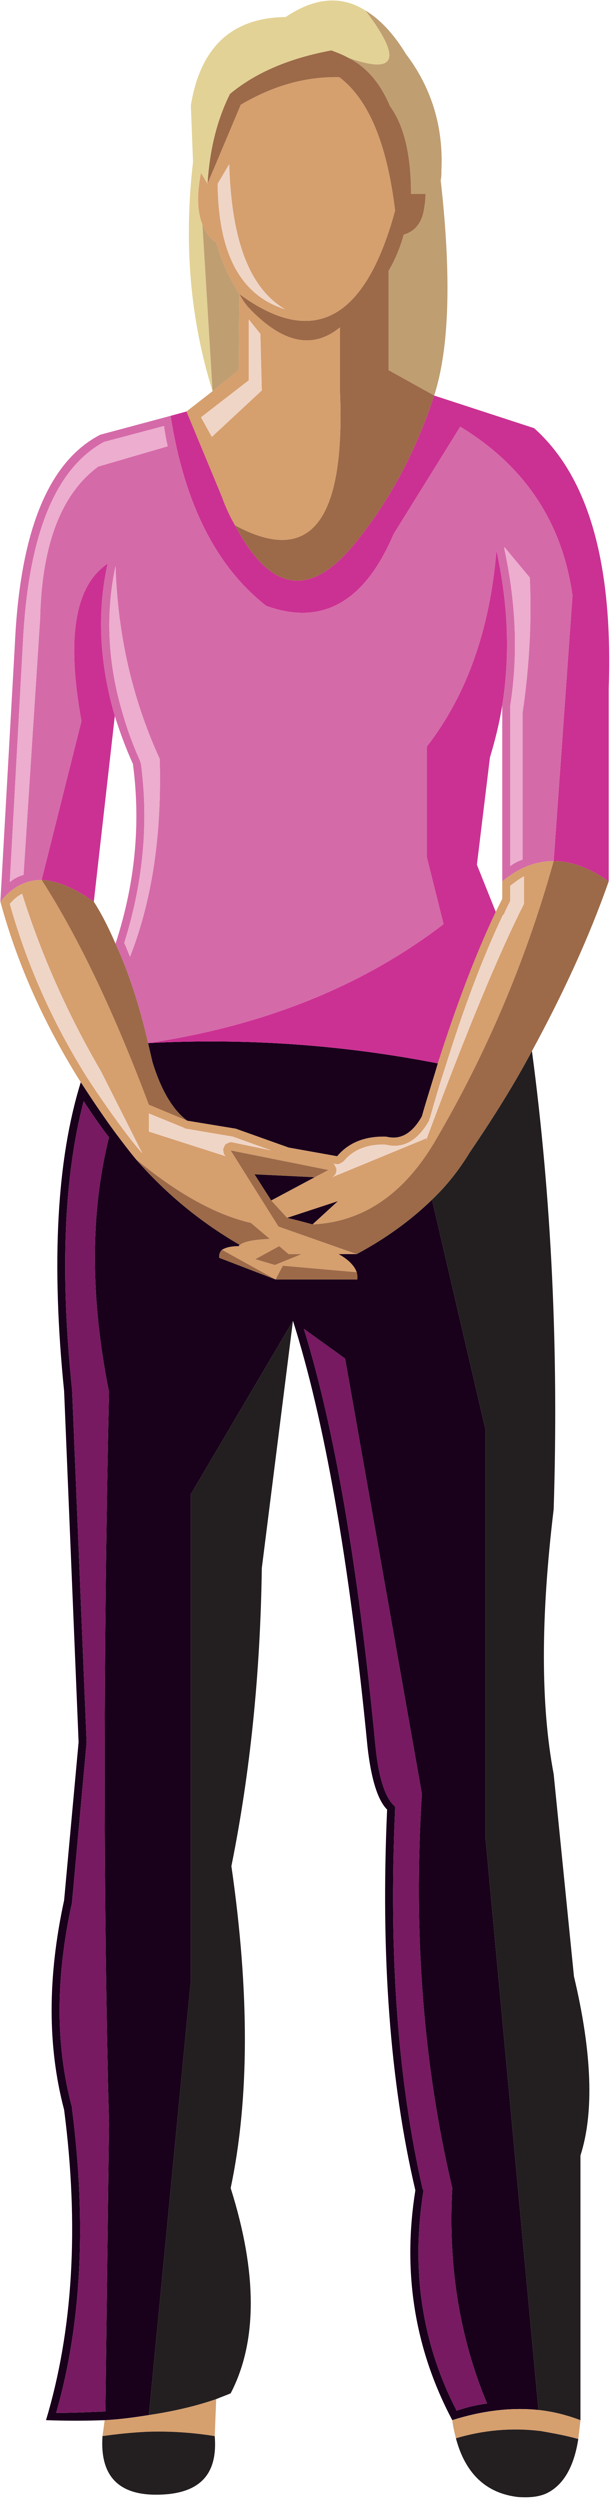 <?xml version="1.0" encoding="UTF-8" standalone="no"?>
<!DOCTYPE svg PUBLIC "-//W3C//DTD SVG 1.1//EN" "http://www.w3.org/Graphics/SVG/1.1/DTD/svg11.dtd">
<svg width="100%" height="100%" viewBox="0 0 176 718" version="1.1" xmlns="http://www.w3.org/2000/svg" xmlns:xlink="http://www.w3.org/1999/xlink" xml:space="preserve" xmlns:serif="http://www.serif.com/" style="fill-rule:evenodd;clip-rule:evenodd;stroke-linejoin:round;stroke-miterlimit:1.414;">
    <g transform="matrix(1,0,0,1,-1393.82,-1673.67)">
        <g transform="matrix(4.167,0,0,4.167,0,0)">
            <path d="M362.505,405.37C361.655,403.97 360.706,402.97 359.706,402.371C362.255,405.719 361.855,406.819 358.507,405.62C359.806,406.269 360.756,407.419 361.405,408.968C362.355,410.268 362.855,412.267 362.855,415.016L363.854,415.016C363.854,415.416 363.805,415.765 363.754,416.065C363.604,417.015 363.104,417.615 362.355,417.815C362.105,418.714 361.755,419.564 361.306,420.314L361.306,427.161L364.454,428.911C365.504,425.662 365.654,420.713 364.904,414.066C364.954,413.866 364.954,413.667 364.954,413.417C365.104,410.368 364.254,407.669 362.505,405.37Z" style="fill:rgb(191,158,114);fill-rule:nonzero;"/>
        </g>
        <g transform="matrix(4.167,0,0,4.167,0,0)">
            <path d="M361.405,408.968C360.756,407.419 359.806,406.269 358.507,405.62C358.157,405.42 357.757,405.27 357.357,405.12C354.408,405.67 352.109,406.67 350.36,408.119C349.51,409.818 348.96,411.867 348.811,414.316L351.109,408.869C353.309,407.569 355.558,406.92 357.907,406.969C359.956,408.518 361.206,411.617 361.755,416.166C359.706,423.712 356.107,425.662 351.01,421.913C351.16,422.212 351.359,422.513 351.609,422.813C353.958,425.312 356.058,425.761 357.957,424.212L357.957,428.711C358.307,437.607 355.908,440.656 350.71,437.857C353.109,442.405 355.808,442.905 358.856,439.256C361.306,436.307 363.155,432.859 364.454,428.911L361.306,427.161L361.306,420.314C361.755,419.564 362.105,418.714 362.355,417.815C363.105,417.615 363.604,417.015 363.754,416.065C363.805,415.765 363.854,415.416 363.854,415.016L362.855,415.016C362.855,412.267 362.355,410.268 361.405,408.968Z" style="fill:rgb(156,106,72);fill-rule:nonzero;"/>
        </g>
        <g transform="matrix(4.167,0,0,4.167,0,0)">
            <path d="M358.507,405.62C361.855,406.819 362.255,405.719 359.706,402.371C358.057,401.321 356.208,401.471 354.208,402.821C350.46,402.871 348.311,404.92 347.661,408.919L347.811,412.817C347.161,418.415 347.611,423.663 349.16,428.61L348.46,417.115C348.111,416.265 348.061,415.066 348.361,413.566L348.811,414.316C348.96,411.867 349.51,409.818 350.36,408.119C352.109,406.67 354.408,405.67 357.357,405.12C357.757,405.27 358.157,405.42 358.507,405.62Z" style="fill:rgb(227,210,150);fill-rule:nonzero;"/>
        </g>
        <g transform="matrix(4.167,0,0,4.167,0,0)">
            <path d="M352.459,424.662L352.559,428.56L349.11,431.759L348.361,430.41L351.659,427.861L351.659,423.663L352.459,424.662ZM357.957,428.711L357.957,424.212C356.058,425.761 353.958,425.312 351.609,422.813C351.359,422.513 351.16,422.213 351.01,421.913L350.959,427.161L349.16,428.61L347.361,430.01L349.81,435.908C350.06,436.607 350.36,437.257 350.71,437.857C355.908,440.656 358.307,437.607 357.957,428.711Z" style="fill:rgb(214,159,110);fill-rule:nonzero;"/>
        </g>
        <g transform="matrix(4.167,0,0,4.167,0,0)">
            <path d="M352.559,428.56L352.459,424.662L351.659,423.663L351.659,427.861L348.361,430.41L349.11,431.759L352.559,428.56Z" style="fill:rgb(239,213,198);fill-rule:nonzero;"/>
        </g>
        <g transform="matrix(4.167,0,0,4.167,0,0)">
            <path d="M371.352,431.16L364.454,428.911C363.155,432.859 361.306,436.307 358.856,439.256C355.808,442.905 353.109,442.405 350.71,437.857C350.36,437.257 350.06,436.607 349.81,435.908L347.361,430.01L346.262,430.31C347.211,436.357 349.41,440.706 352.859,443.405C356.708,444.804 359.656,443.155 361.655,438.457L366.253,431.059C370.702,433.758 373.301,437.657 374,442.705L372.701,460.998C373.9,460.998 375.15,461.447 376.5,462.397L376.5,449.102C376.799,440.456 375.1,434.508 371.352,431.16Z" style="fill:rgb(203,49,146);fill-rule:nonzero;"/>
        </g>
        <g transform="matrix(4.167,0,0,4.167,0,0)">
            <path d="M349.51,414.316L350.31,412.966C350.46,418.214 351.709,421.513 354.158,422.962C351.109,422.013 349.56,419.165 349.51,414.316ZM361.755,416.166C361.206,411.617 359.956,408.518 357.907,406.969C355.558,406.92 353.309,407.569 351.109,408.869L348.811,414.316L348.361,413.566C348.061,415.066 348.111,416.265 348.46,417.115C348.661,417.665 348.96,418.065 349.41,418.365C349.76,419.614 350.31,420.813 351.01,421.913C356.107,425.662 359.706,423.712 361.755,416.166Z" style="fill:rgb(214,159,110);fill-rule:nonzero;"/>
        </g>
        <g transform="matrix(4.167,0,0,4.167,0,0)">
            <path d="M350.31,412.966L349.51,414.316C349.56,419.165 351.109,422.013 354.158,422.962C351.709,421.513 350.46,418.214 350.31,412.966Z" style="fill:rgb(239,213,198);fill-rule:nonzero;"/>
        </g>
        <g transform="matrix(4.167,0,0,4.167,0,0)">
            <path d="M349.41,418.365C348.96,418.065 348.661,417.665 348.46,417.115L349.16,428.61L350.959,427.161L351.01,421.913C350.31,420.813 349.76,419.614 349.41,418.365Z" style="fill:rgb(191,158,114);fill-rule:nonzero;"/>
        </g>
        <g transform="matrix(4.167,0,0,4.167,0,0)">
            <path d="M369.302,439.506C369.302,439.456 369.302,439.406 369.302,439.356L371.052,441.456C371.202,444.604 371.001,447.753 370.552,450.801L370.552,460.897C370.252,460.998 369.952,461.147 369.702,461.347L369.702,450.301C370.252,446.803 370.102,443.205 369.302,439.506ZM344.162,454.1C343.663,453.001 343.263,451.901 342.963,450.851C341.913,447.353 341.763,443.955 342.463,440.656C342.613,445.404 343.612,449.802 345.512,453.95C345.662,459.098 345.012,463.646 343.462,467.594C343.313,467.245 343.213,466.945 343.063,466.645C344.362,462.497 344.762,458.398 344.212,454.251C344.162,454.2 344.162,454.15 344.162,454.1ZM345.812,431.009C345.862,431.46 345.961,431.96 346.062,432.409L341.264,433.808C338.765,435.658 337.415,439.056 337.265,444.054C337.265,444.104 337.265,444.154 337.265,444.204L336.116,461.947C335.766,462.047 335.466,462.197 335.166,462.447L336.065,446.053C336.416,438.606 338.265,433.959 341.663,432.109L345.812,431.009ZM346.262,430.31L341.414,431.609C337.815,433.459 335.866,438.306 335.516,446.053L334.516,463.796C335.316,462.796 336.266,462.296 337.365,462.296L340.114,451.351C339.064,445.604 339.664,442.005 341.913,440.505C341.164,443.904 341.363,447.403 342.413,451.002C342.763,452.101 343.163,453.201 343.663,454.3C344.212,458.449 343.813,462.546 342.463,466.695C343.363,468.644 344.112,470.944 344.712,473.543C352.759,472.343 359.556,469.594 365.104,465.345L363.955,460.748L363.955,453.1C366.703,449.552 368.303,445.053 368.752,439.606C369.552,443.254 369.702,446.803 369.152,450.252L369.152,462.397C370.302,461.447 371.451,460.998 372.701,460.998L374,442.705C373.301,437.657 370.702,433.758 366.253,431.059L361.655,438.457C359.656,443.155 356.708,444.804 352.859,443.405C349.41,440.706 347.211,436.357 346.262,430.31Z" style="fill:rgb(213,106,169);fill-rule:nonzero;"/>
        </g>
        <g transform="matrix(4.167,0,0,4.167,0,0)">
            <path d="M346.062,432.409C345.961,431.96 345.862,431.46 345.812,431.009L341.663,432.109C338.265,433.959 336.416,438.606 336.065,446.053L335.166,462.447C335.466,462.197 335.766,462.047 336.116,461.947L337.265,444.204C337.265,444.154 337.265,444.104 337.265,444.054C337.415,439.056 338.765,435.658 341.264,433.808L346.062,432.409Z" style="fill:rgb(237,173,206);fill-rule:nonzero;"/>
        </g>
        <g transform="matrix(4.167,0,0,4.167,0,0)">
            <path d="M342.963,450.851C343.263,451.901 343.663,453.001 344.162,454.1C344.162,454.15 344.162,454.2 344.212,454.251C344.762,458.398 344.362,462.497 343.063,466.645C343.213,466.945 343.313,467.245 343.462,467.594C345.012,463.646 345.662,459.098 345.512,453.95C343.612,449.802 342.613,445.404 342.463,440.656C341.763,443.955 341.913,447.353 342.963,450.851Z" style="fill:rgb(237,173,206);fill-rule:nonzero;"/>
        </g>
        <g transform="matrix(4.167,0,0,4.167,0,0)">
            <path d="M369.302,439.356C369.302,439.406 369.302,439.456 369.302,439.506C370.102,443.205 370.252,446.803 369.702,450.301L369.702,461.347C369.952,461.147 370.252,460.998 370.552,460.897L370.552,450.801C371.001,447.753 371.202,444.604 371.052,441.456L369.302,439.356Z" style="fill:rgb(237,173,206);fill-rule:nonzero;"/>
        </g>
        <g transform="matrix(4.167,0,0,4.167,0,0)">
            <path d="M341.913,440.505C339.664,442.005 339.064,445.604 340.114,451.351L337.365,462.296C338.415,462.347 339.614,462.846 340.964,463.796L342.413,451.002C341.363,447.403 341.164,443.904 341.913,440.505Z" style="fill:rgb(203,49,146);fill-rule:nonzero;"/>
        </g>
        <g transform="matrix(4.167,0,0,4.167,0,0)">
            <path d="M353.758,487.537L354.408,488.086L355.308,488.086L353.458,488.836L352.109,488.436L353.758,487.537ZM370.652,462.047L370.652,463.946C368.953,467.295 366.703,472.693 363.955,480.089C363.955,480.14 363.955,480.14 363.955,480.19L363.904,480.19C363.955,480.14 363.955,480.14 363.955,480.089L357.407,482.789C357.507,482.739 357.607,482.639 357.657,482.539C357.707,482.439 357.707,482.338 357.707,482.189C357.657,482.089 357.607,481.989 357.557,481.889L357.507,481.839L357.707,481.889C357.807,481.889 357.907,481.889 357.957,481.839C358.057,481.789 358.157,481.739 358.207,481.689C358.856,480.889 359.856,480.49 361.105,480.54C362.305,480.839 363.305,480.29 364.104,478.89C364.104,478.84 364.104,478.791 364.154,478.741C364.504,477.491 364.854,476.292 365.254,475.091C366.454,471.244 367.753,467.745 369.202,464.696L369.252,464.696C369.352,464.446 369.502,464.146 369.652,463.846C369.702,463.796 369.702,463.696 369.702,463.596L369.702,462.697C370.052,462.447 370.352,462.197 370.652,462.047ZM344.762,478.39L347.211,479.39C347.261,479.44 347.261,479.44 347.311,479.44L350.56,479.99L353.208,480.939L350.56,480.389C350.41,480.339 350.31,480.389 350.21,480.44C350.06,480.49 350.01,480.54 349.96,480.69C349.91,480.79 349.86,480.889 349.91,480.99C349.91,481.139 349.96,481.239 350.06,481.339L344.762,479.64L344.762,478.39ZM335.166,463.946C335.416,463.646 335.716,463.396 336.016,463.247C337.365,467.545 339.214,471.643 341.463,475.492L344.313,481.139C343.813,480.589 343.363,479.99 342.913,479.39C342.063,478.241 341.264,477.091 340.514,475.941C338.065,472.043 336.315,468.045 335.166,463.946ZM337.365,462.296C336.266,462.296 335.316,462.796 334.516,463.796C335.666,468.045 337.515,472.193 340.064,476.242C340.813,477.391 341.613,478.59 342.463,479.74C342.913,480.339 343.363,480.939 343.862,481.54C346.761,483.938 349.41,485.387 351.809,485.937L353.109,487.037C352.109,487.086 351.41,487.187 351.06,487.437C351.01,487.487 351.01,487.487 350.959,487.537C350.41,487.537 350.06,487.637 349.81,487.787L353.509,489.836L354.008,488.886L359.106,489.336C358.957,488.886 358.507,488.436 357.857,488.086L359.106,488.086L353.708,486.187L350.41,480.939L357.157,482.289L356.208,482.789L353.209,484.388L354.308,485.587L357.807,484.438L356.058,486.038C359.456,485.887 362.255,484.039 364.404,480.49C367.953,474.492 370.752,467.995 372.701,460.998C371.451,460.998 370.302,461.447 369.152,462.397L369.152,463.596C369.002,463.896 368.853,464.196 368.703,464.496C367.253,467.545 365.954,471.044 364.704,474.942C364.354,476.141 363.955,477.34 363.604,478.59C362.955,479.74 362.155,480.24 361.156,479.99C359.706,479.94 358.557,480.389 357.757,481.339L354.408,480.74L350.76,479.44L347.411,478.89L344.762,477.791C342.413,471.544 339.964,466.345 337.365,462.296Z" style="fill:rgb(214,159,110);fill-rule:nonzero;"/>
        </g>
        <g transform="matrix(4.167,0,0,4.167,0,0)">
            <path d="M336.016,463.247C335.716,463.396 335.416,463.646 335.166,463.946C336.315,468.045 338.065,472.043 340.514,475.942C341.264,477.091 342.063,478.241 342.913,479.39C343.363,479.99 343.813,480.589 344.313,481.139L341.463,475.492C339.214,471.643 337.365,467.545 336.016,463.247Z" style="fill:rgb(239,213,198);fill-rule:nonzero;"/>
        </g>
        <g transform="matrix(4.167,0,0,4.167,0,0)">
            <path d="M347.211,479.39L344.762,478.39L344.762,479.64L350.06,481.339C349.96,481.239 349.91,481.139 349.91,480.99C349.86,480.889 349.91,480.79 349.96,480.69C350.01,480.54 350.06,480.49 350.21,480.44C350.31,480.389 350.41,480.339 350.56,480.389L353.208,480.939L350.56,479.99L347.311,479.44C347.261,479.44 347.261,479.44 347.211,479.39Z" style="fill:rgb(239,213,198);fill-rule:nonzero;"/>
        </g>
        <g transform="matrix(4.167,0,0,4.167,0,0)">
            <path d="M370.652,463.946L370.652,462.047C370.352,462.197 370.052,462.447 369.702,462.697L369.702,463.596C369.702,463.696 369.702,463.796 369.652,463.846C369.502,464.146 369.352,464.446 369.252,464.696L369.202,464.696C367.753,467.745 366.454,471.244 365.254,475.091C364.854,476.292 364.504,477.491 364.154,478.741C364.104,478.791 364.104,478.84 364.104,478.89C363.305,480.29 362.305,480.839 361.105,480.54C359.856,480.49 358.856,480.889 358.207,481.689C358.157,481.739 358.057,481.789 357.957,481.839C357.907,481.889 357.807,481.889 357.707,481.889L357.507,481.839L357.557,481.889C357.607,481.989 357.657,482.089 357.707,482.189C357.707,482.338 357.707,482.439 357.657,482.539C357.607,482.639 357.507,482.739 357.407,482.789L363.955,480.089C366.703,472.693 368.953,467.295 370.652,463.946Z" style="fill:rgb(239,213,198);fill-rule:nonzero;"/>
        </g>
        <g transform="matrix(4.167,0,0,4.167,0,0)">
            <path d="M354.408,488.086L353.758,487.537L352.109,488.436L353.458,488.836L355.308,488.086L354.408,488.086Z" style="fill:rgb(156,106,72);fill-rule:nonzero;"/>
        </g>
        <g transform="matrix(4.167,0,0,4.167,0,0)">
            <path d="M340.963,463.796C339.614,462.846 338.415,462.347 337.365,462.296C339.964,466.345 342.413,471.544 344.762,477.791L347.411,478.89C346.412,478.14 345.612,476.792 345.012,474.842C344.912,474.392 344.812,473.993 344.712,473.543C344.112,470.944 343.363,468.644 342.463,466.695C342.013,465.645 341.513,464.646 340.963,463.796Z" style="fill:rgb(156,106,72);fill-rule:nonzero;"/>
        </g>
        <g transform="matrix(4.167,0,0,4.167,0,0)">
            <path d="M355.458,493.235L358.307,495.284L363.604,525.272C363.005,534.967 363.705,544.014 365.704,552.461C365.404,557.809 366.204,562.756 368.103,567.305C367.403,567.405 366.703,567.555 366.003,567.804C363.604,563.157 362.855,558.109 363.705,552.711C363.705,552.661 363.705,552.561 363.654,552.51C361.955,545.064 361.306,536.368 361.755,526.421C361.755,526.321 361.755,526.221 361.755,526.171C361.705,526.122 361.655,526.072 361.605,526.021C361.006,525.372 360.606,524.022 360.406,522.023C359.207,509.578 357.557,499.982 355.458,493.235ZM340.264,477.541C340.813,478.39 341.363,479.19 342.013,480.04C340.714,485.238 340.714,491.086 342.013,497.583C341.613,515.725 341.613,532.519 342.013,548.063L341.763,567.855L341.713,567.855C340.614,567.905 339.514,567.955 338.365,567.955C340.114,561.857 340.464,554.86 339.464,547.013C339.464,546.963 339.464,546.963 339.464,546.913C338.314,542.665 338.314,537.966 339.464,532.769L339.464,532.718L340.464,521.773C340.464,521.724 340.464,521.724 340.464,521.673L339.464,497.433C338.615,489.286 338.915,482.689 340.264,477.541ZM342.463,479.74C341.613,478.59 340.813,477.391 340.064,476.242C338.415,481.54 338.015,488.636 338.915,497.533L339.914,521.724L338.915,532.619C337.765,537.917 337.765,542.714 338.915,547.063C339.964,555.16 339.514,562.307 337.665,568.455C339.064,568.504 340.414,568.504 341.713,568.455C342.763,568.405 343.813,568.254 344.762,568.104L347.661,538.117L347.661,504.629L354.708,492.685C356.857,499.432 358.606,509.228 359.856,522.073C360.106,524.272 360.556,525.721 361.206,526.372C360.756,536.418 361.405,545.164 363.155,552.611C362.255,558.258 363.105,563.556 365.704,568.455C367.753,567.804 369.752,567.555 371.651,567.754L368.003,528.42L368.003,500.232L364.304,484.338C362.855,485.738 361.156,486.987 359.106,488.086L357.857,488.086C358.507,488.436 358.957,488.886 359.106,489.336C359.156,489.486 359.156,489.686 359.156,489.836L353.509,489.836L349.61,488.336C349.61,488.086 349.66,487.936 349.81,487.787C350.06,487.636 350.41,487.537 350.959,487.537L351.01,487.437C348.261,485.837 345.912,483.888 343.862,481.54C343.363,480.939 342.913,480.339 342.463,479.74Z" style="fill:rgb(25,0,27);fill-rule:nonzero;"/>
        </g>
        <g transform="matrix(4.167,0,0,4.167,0,0)">
            <path d="M342.013,480.04C341.363,479.19 340.813,478.39 340.264,477.541C338.915,482.689 338.615,489.286 339.464,497.433L340.464,521.673C340.464,521.724 340.464,521.724 340.464,521.773L339.464,532.718L339.464,532.769C338.314,537.966 338.314,542.665 339.464,546.913C339.464,546.963 339.464,546.963 339.464,547.013C340.464,554.86 340.114,561.857 338.365,567.955C339.514,567.955 340.614,567.905 341.713,567.855L341.763,567.855L342.013,548.063C341.613,532.519 341.613,515.725 342.013,497.583C340.714,491.086 340.714,485.238 342.013,480.04Z" style="fill:rgb(119,26,97);fill-rule:nonzero;"/>
        </g>
        <g transform="matrix(4.167,0,0,4.167,0,0)">
            <path d="M358.307,495.284L355.458,493.235C357.557,499.982 359.207,509.578 360.406,522.023C360.606,524.022 361.006,525.372 361.605,526.021C361.655,526.072 361.705,526.122 361.755,526.171C361.755,526.221 361.755,526.321 361.755,526.421C361.306,536.368 361.955,545.064 363.654,552.51C363.705,552.561 363.705,552.661 363.705,552.711C362.855,558.109 363.604,563.157 366.003,567.804C366.703,567.555 367.403,567.405 368.103,567.305C366.204,562.756 365.404,557.809 365.704,552.461C363.705,544.014 363.005,534.967 363.604,525.272L358.307,495.284Z" style="fill:rgb(119,26,97);fill-rule:nonzero;"/>
        </g>
        <g transform="matrix(4.167,0,0,4.167,0,0)">
            <path d="M345.012,474.842C345.612,476.792 346.412,478.14 347.411,478.89L350.76,479.44L354.408,480.74L357.757,481.339C358.557,480.389 359.706,479.94 361.156,479.99C362.155,480.24 362.955,479.74 363.604,478.59C363.955,477.34 364.354,476.141 364.704,474.942C358.057,473.642 351.359,473.193 344.712,473.543C344.812,473.992 344.912,474.392 345.012,474.842Z" style="fill:rgb(25,0,27);fill-rule:nonzero;"/>
        </g>
        <g transform="matrix(4.167,0,0,4.167,0,0)">
            <path d="M363.955,453.1L363.955,460.748L365.104,465.345C359.556,469.594 352.759,472.343 344.712,473.543C351.359,473.193 358.057,473.642 364.704,474.942C365.954,471.044 367.253,467.545 368.703,464.496L367.403,461.248L368.303,453.85C368.652,452.701 368.953,451.502 369.152,450.252C369.702,446.803 369.552,443.254 368.752,439.606C368.303,445.054 366.703,449.552 363.955,453.1Z" style="fill:rgb(203,49,146);fill-rule:nonzero;"/>
        </g>
        <g transform="matrix(4.167,0,0,4.167,0,0)">
            <path d="M354.308,485.587L353.208,484.388L352.059,482.588L356.208,482.789L357.157,482.289L350.41,480.939L353.708,486.187L359.106,488.086C361.155,486.987 362.855,485.738 364.304,484.338C365.354,483.338 366.204,482.239 366.903,481.089C368.502,478.741 369.952,476.441 371.202,474.092C373.351,470.144 375.15,466.246 376.5,462.397C375.15,461.447 373.9,460.998 372.701,460.998C370.751,467.995 367.953,474.492 364.404,480.49C362.255,484.039 359.456,485.887 356.058,486.038C355.508,485.887 354.958,485.738 354.308,485.587Z" style="fill:rgb(156,106,72);fill-rule:nonzero;"/>
        </g>
        <g transform="matrix(4.167,0,0,4.167,0,0)">
            <path d="M353.208,484.388L356.208,482.789L352.059,482.588L353.208,484.388Z" style="fill:rgb(25,0,27);fill-rule:nonzero;"/>
        </g>
        <g transform="matrix(4.167,0,0,4.167,0,0)">
            <path d="M357.807,484.438L354.308,485.587C354.958,485.738 355.508,485.887 356.058,486.038L357.807,484.438Z" style="fill:rgb(25,0,27);fill-rule:nonzero;"/>
        </g>
        <g transform="matrix(4.167,0,0,4.167,0,0)">
            <path d="M366.903,481.089C366.204,482.239 365.354,483.338 364.304,484.338L368.003,500.232L368.003,528.42L371.651,567.754C372.651,567.855 373.601,568.105 374.55,568.455L374.55,550.211C375.5,547.263 375.35,543.115 374.101,537.867L372.701,523.922C371.801,519.175 371.801,513.128 372.701,505.679C373.051,494.734 372.551,484.238 371.202,474.092C369.952,476.441 368.502,478.741 366.903,481.089Z" style="fill:rgb(35,31,32);fill-rule:nonzero;"/>
        </g>
        <g transform="matrix(4.167,0,0,4.167,0,0)">
            <path d="M359.156,489.836C359.156,489.686 359.156,489.486 359.106,489.336L354.008,488.886L353.509,489.836L359.156,489.836Z" style="fill:rgb(156,106,72);fill-rule:nonzero;"/>
        </g>
        <g transform="matrix(4.167,0,0,4.167,0,0)">
            <path d="M351.01,487.437L350.959,487.537C351.01,487.487 351.01,487.487 351.06,487.437L351.01,487.437Z" style="fill:rgb(88,89,91);fill-rule:nonzero;"/>
        </g>
        <g transform="matrix(4.167,0,0,4.167,0,0)">
            <path d="M351.01,487.437L351.06,487.437C351.409,487.187 352.109,487.086 353.109,487.037L351.809,485.937C349.41,485.387 346.761,483.938 343.862,481.54C345.912,483.888 348.261,485.837 351.01,487.437Z" style="fill:rgb(156,106,72);fill-rule:nonzero;"/>
        </g>
        <g transform="matrix(4.167,0,0,4.167,0,0)">
            <path d="M349.81,487.787C349.66,487.937 349.61,488.086 349.61,488.336L353.509,489.836L349.81,487.787Z" style="fill:rgb(156,106,72);fill-rule:nonzero;"/>
        </g>
        <g transform="matrix(4.167,0,0,4.167,0,0)">
            <path d="M350.46,530.27C351.759,523.823 352.459,516.975 352.559,509.728L354.708,492.685L347.661,504.629L347.661,538.117L344.762,568.104C346.412,567.855 347.961,567.504 349.41,567.005C349.76,566.855 350.06,566.755 350.41,566.605C352.259,563.056 352.259,558.308 350.41,552.461C351.709,546.313 351.709,538.917 350.46,530.27Z" style="fill:rgb(35,31,32);fill-rule:nonzero;"/>
        </g>
        <g transform="matrix(4.167,0,0,4.167,0,0)">
            <path d="M344.662,569.254C346.211,569.204 347.761,569.304 349.31,569.554L349.41,567.005C347.961,567.504 346.412,567.855 344.762,568.105C343.813,568.254 342.763,568.405 341.713,568.455C341.663,568.854 341.613,569.204 341.563,569.554C342.613,569.404 343.612,569.304 344.662,569.254Z" style="fill:rgb(214,159,110);fill-rule:nonzero;"/>
        </g>
        <g transform="matrix(4.167,0,0,4.167,0,0)">
            <path d="M349.31,569.554C347.761,569.304 346.211,569.204 344.662,569.254C343.612,569.304 342.613,569.404 341.563,569.554C341.363,572.503 342.863,573.852 346.111,573.552C348.46,573.302 349.51,572.003 349.31,569.554Z" style="fill:rgb(35,31,32);fill-rule:nonzero;"/>
        </g>
        <g transform="matrix(4.167,0,0,4.167,0,0)">
            <path d="M365.704,568.455C365.754,568.904 365.854,569.304 365.954,569.704C367.803,569.154 369.752,568.955 371.801,569.204C372.651,569.354 373.5,569.504 374.4,569.753C374.45,569.354 374.5,568.904 374.55,568.455C373.601,568.104 372.651,567.855 371.651,567.754C369.752,567.555 367.753,567.804 365.704,568.455Z" style="fill:rgb(214,159,110);fill-rule:nonzero;"/>
        </g>
        <g transform="matrix(4.167,0,0,4.167,0,0)">
            <path d="M370.252,573.753C371.001,573.802 371.651,573.753 372.201,573.503C373.351,572.953 374.101,571.703 374.4,569.753C373.5,569.504 372.651,569.354 371.801,569.204C369.752,568.955 367.803,569.154 365.954,569.704C366.604,572.153 368.053,573.503 370.252,573.753Z" style="fill:rgb(35,31,32);fill-rule:nonzero;"/>
        </g>
    </g>
</svg>

